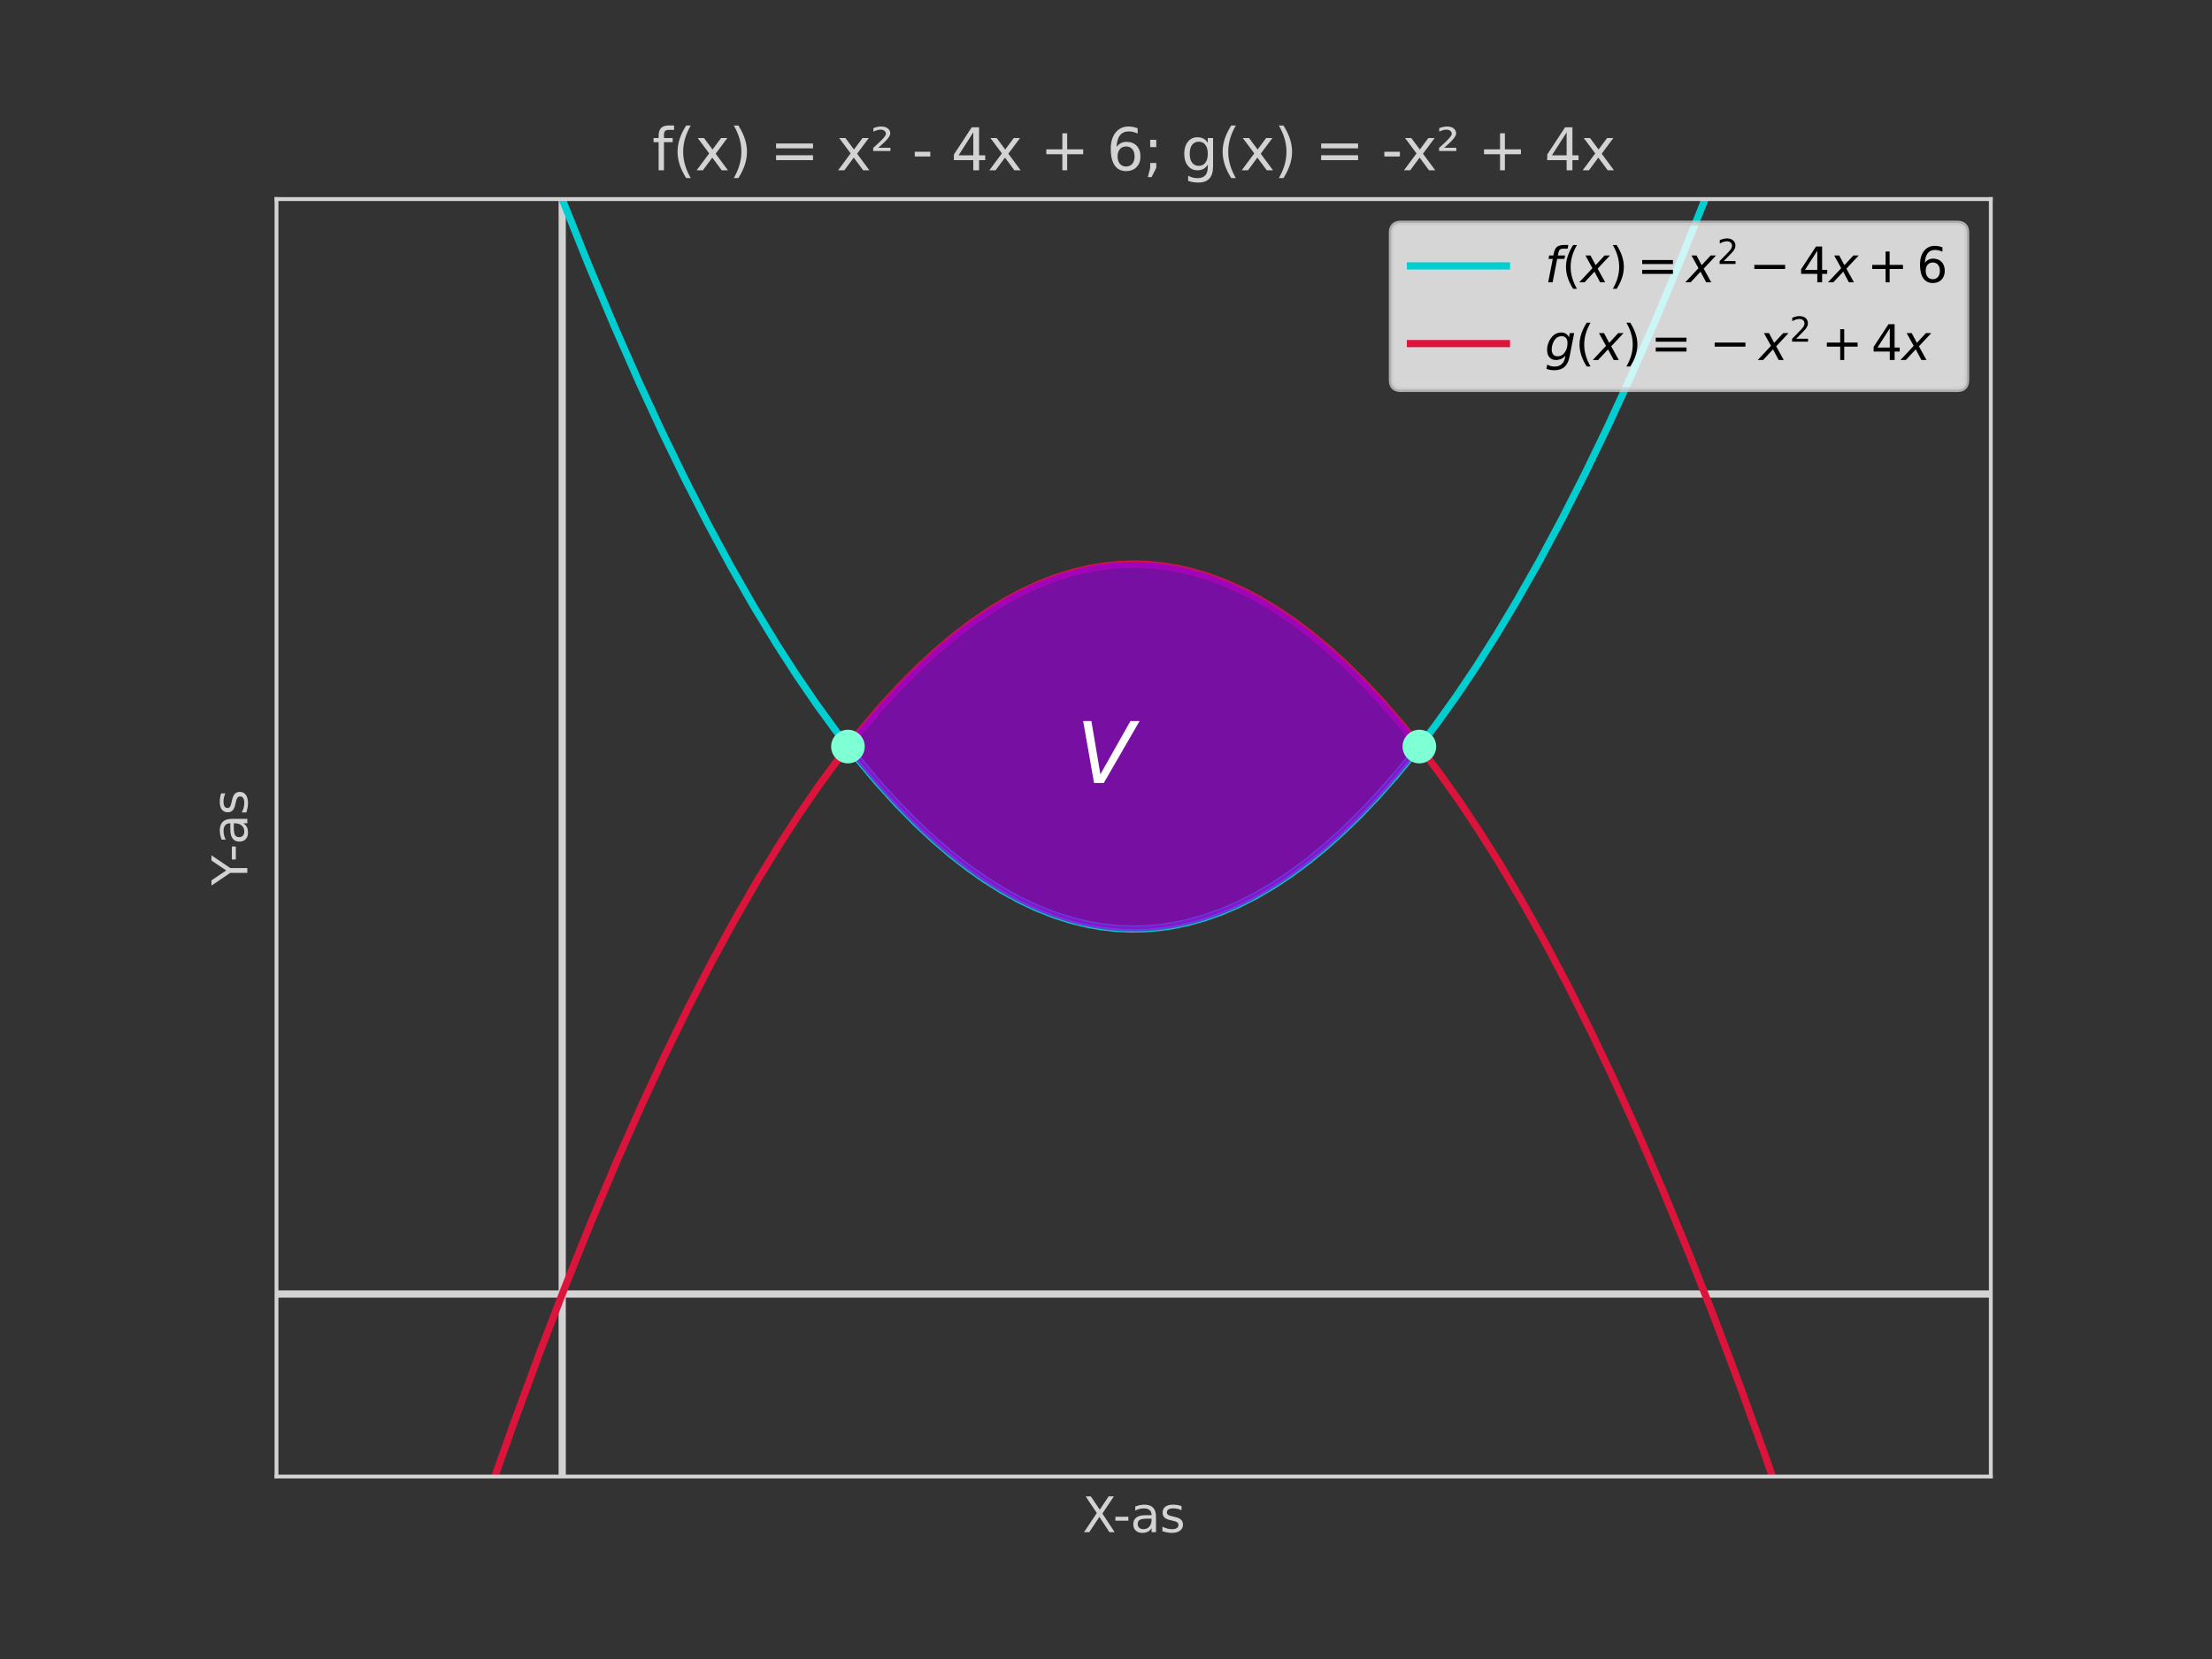 <?xml version="1.0" encoding="utf-8" standalone="no"?>
<!DOCTYPE svg PUBLIC "-//W3C//DTD SVG 1.1//EN"
  "http://www.w3.org/Graphics/SVG/1.1/DTD/svg11.dtd">
<svg xmlns:xlink="http://www.w3.org/1999/xlink" width="460.8pt" height="345.6pt" viewBox="0 0 460.8 345.6" xmlns="http://www.w3.org/2000/svg" version="1.1">
 <rect x="0" y="0" width="460.8" height="345.6" fill="#333333" stroke="none"/>
 <defs>
  <style type="text/css">*{stroke-linejoin: round; stroke-linecap: butt}</style>
 </defs>
 <g id="figure_1">
  <g id="patch_1">
   <path d="M 0 345.6 
L 460.8 345.6 
L 460.8 0 
L 0 0 
L 0 345.6 
z
" style="fill: none"/>
  </g>
  <g id="axes_1">
   <g id="patch_2">
    <path d="M 57.6 307.584 
L 414.72 307.584 
L 414.72 41.472 
L 57.6 41.472 
z
" style="fill: none"/>
   </g>
   <g id="LineCollection_1">
    <path d="M 57.6 269.568 
L 414.72 269.568 
" clip-path="url(#pd2ce0113f4)" style="fill: none; stroke: #d3d3d3; stroke-width: 1.5"/>
   </g>
   <g id="LineCollection_2">
    <path d="M 117.12 307.584 
L 117.12 41.472 
" clip-path="url(#pd2ce0113f4)" style="fill: none; stroke: #d3d3d3; stroke-width: 1.5"/>
   </g>
   <g id="matplotlib.axis_1">
    <g id="text_1">
     <!-- X-as -->
     <g style="fill: #d3d3d3" transform="translate(225.512 319.182) scale(0.1 -0.1)">
      <defs>
       <path id="DejaVuSans-58" d="M 403 4666 
L 1081 4666 
L 2241 2931 
L 3406 4666 
L 4084 4666 
L 2584 2425 
L 4184 0 
L 3506 0 
L 2194 1984 
L 872 0 
L 191 0 
L 1856 2491 
L 403 4666 
z
" transform="scale(0.016)"/>
       <path id="DejaVuSans-2d" d="M 313 2009 
L 1997 2009 
L 1997 1497 
L 313 1497 
L 313 2009 
z
" transform="scale(0.016)"/>
       <path id="DejaVuSans-61" d="M 2194 1759 
Q 1497 1759 1228 1600 
Q 959 1441 959 1056 
Q 959 750 1161 570 
Q 1363 391 1709 391 
Q 2188 391 2477 730 
Q 2766 1069 2766 1631 
L 2766 1759 
L 2194 1759 
z
M 3341 1997 
L 3341 0 
L 2766 0 
L 2766 531 
Q 2569 213 2275 61 
Q 1981 -91 1556 -91 
Q 1019 -91 701 211 
Q 384 513 384 1019 
Q 384 1609 779 1909 
Q 1175 2209 1959 2209 
L 2766 2209 
L 2766 2266 
Q 2766 2663 2505 2880 
Q 2244 3097 1772 3097 
Q 1472 3097 1187 3025 
Q 903 2953 641 2809 
L 641 3341 
Q 956 3463 1253 3523 
Q 1550 3584 1831 3584 
Q 2591 3584 2966 3190 
Q 3341 2797 3341 1997 
z
" transform="scale(0.016)"/>
       <path id="DejaVuSans-73" d="M 2834 3397 
L 2834 2853 
Q 2591 2978 2328 3040 
Q 2066 3103 1784 3103 
Q 1356 3103 1142 2972 
Q 928 2841 928 2578 
Q 928 2378 1081 2264 
Q 1234 2150 1697 2047 
L 1894 2003 
Q 2506 1872 2764 1633 
Q 3022 1394 3022 966 
Q 3022 478 2636 193 
Q 2250 -91 1575 -91 
Q 1294 -91 989 -36 
Q 684 19 347 128 
L 347 722 
Q 666 556 975 473 
Q 1284 391 1588 391 
Q 1994 391 2212 530 
Q 2431 669 2431 922 
Q 2431 1156 2273 1281 
Q 2116 1406 1581 1522 
L 1381 1569 
Q 847 1681 609 1914 
Q 372 2147 372 2553 
Q 372 3047 722 3315 
Q 1072 3584 1716 3584 
Q 2034 3584 2315 3537 
Q 2597 3491 2834 3397 
z
" transform="scale(0.016)"/>
      </defs>
      <use xlink:href="#DejaVuSans-58"/>
      <use xlink:href="#DejaVuSans-2d" x="63.506"/>
      <use xlink:href="#DejaVuSans-61" x="99.59"/>
      <use xlink:href="#DejaVuSans-73" x="160.869"/>
     </g>
    </g>
   </g>
   <g id="matplotlib.axis_2">
    <g id="text_2">
     <!-- Y-as -->
     <g style="fill: #d3d3d3" transform="translate(51.52 184.461) rotate(-90) scale(0.1 -0.1)">
      <defs>
       <path id="DejaVuSans-59" d="M -13 4666 
L 666 4666 
L 1959 2747 
L 3244 4666 
L 3922 4666 
L 2272 2222 
L 2272 0 
L 1638 0 
L 1638 2222 
L -13 4666 
z
" transform="scale(0.016)"/>
      </defs>
      <use xlink:href="#DejaVuSans-59"/>
      <use xlink:href="#DejaVuSans-2d" x="49.209"/>
      <use xlink:href="#DejaVuSans-61" x="85.293"/>
      <use xlink:href="#DejaVuSans-73" x="146.572"/>
     </g>
    </g>
   </g>
   <g id="line2d_1">
    <path d="M 101.518 -1 
L 106.406 12.869 
L 111.763 27.478 
L 117.12 41.472 
L 122.477 54.85 
L 127.834 67.612 
L 133.19 79.758 
L 137.952 90.037 
L 142.714 99.83 
L 147.475 109.137 
L 152.237 117.956 
L 156.998 126.289 
L 161.76 134.136 
L 165.926 140.603 
L 170.093 146.696 
L 174.259 152.418 
L 178.426 157.767 
L 182.592 162.743 
L 186.758 167.347 
L 190.925 171.578 
L 194.496 174.908 
L 198.067 177.965 
L 201.638 180.747 
L 205.21 183.256 
L 208.781 185.492 
L 212.352 187.453 
L 215.923 189.141 
L 219.494 190.556 
L 223.066 191.696 
L 226.637 192.563 
L 229.613 193.076 
L 232.589 193.399 
L 235.565 193.532 
L 238.541 193.475 
L 241.517 193.228 
L 244.493 192.791 
L 247.469 192.164 
L 251.04 191.16 
L 254.611 189.883 
L 258.182 188.332 
L 261.754 186.507 
L 265.325 184.408 
L 268.896 182.036 
L 272.467 179.39 
L 276.038 176.471 
L 279.61 173.277 
L 283.181 169.81 
L 286.752 166.069 
L 290.918 161.359 
L 295.085 156.277 
L 299.251 150.821 
L 303.418 144.993 
L 307.584 138.793 
L 311.75 132.22 
L 315.917 125.274 
L 320.678 116.881 
L 325.44 108 
L 330.202 98.633 
L 334.963 88.779 
L 339.725 78.439 
L 344.486 67.612 
L 349.843 54.85 
L 355.2 41.472 
L 360.557 27.478 
L 365.914 12.869 
L 370.802 -1 
L 370.802 -1 
" clip-path="url(#pd2ce0113f4)" style="fill: none; stroke: #00ced1; stroke-width: 1.5; stroke-linecap: square"/>
   </g>
   <g id="line2d_2">
    <path d="M 90.047 346.6 
L 95.693 329.238 
L 101.645 311.675 
L 107.002 296.518 
L 112.358 281.976 
L 117.715 268.051 
L 123.072 254.742 
L 128.429 242.048 
L 133.786 229.971 
L 138.547 219.752 
L 143.309 210.02 
L 148.07 200.774 
L 152.832 192.015 
L 157.594 183.743 
L 162.355 175.957 
L 166.522 169.544 
L 170.688 163.503 
L 174.854 157.835 
L 179.021 152.54 
L 183.187 147.616 
L 187.354 143.066 
L 191.52 138.888 
L 195.091 135.603 
L 198.662 132.593 
L 202.234 129.855 
L 205.805 127.392 
L 209.376 125.202 
L 212.947 123.286 
L 216.518 121.644 
L 220.09 120.275 
L 223.661 119.181 
L 227.232 118.359 
L 230.208 117.884 
L 233.184 117.599 
L 236.16 117.504 
L 239.136 117.599 
L 242.112 117.884 
L 245.088 118.359 
L 248.064 119.025 
L 251.635 120.074 
L 255.206 121.397 
L 258.778 122.994 
L 262.349 124.864 
L 265.92 127.008 
L 269.491 129.426 
L 273.062 132.117 
L 276.634 135.083 
L 280.205 138.322 
L 283.776 141.834 
L 287.347 145.621 
L 291.514 150.384 
L 295.68 155.52 
L 299.846 161.029 
L 304.013 166.91 
L 308.179 173.163 
L 312.346 179.789 
L 317.107 187.818 
L 321.869 196.334 
L 326.63 205.336 
L 331.392 214.825 
L 336.154 224.8 
L 340.915 235.262 
L 346.272 247.614 
L 351.629 260.581 
L 356.986 274.164 
L 362.342 288.363 
L 367.699 303.178 
L 373.056 318.609 
L 379.008 336.476 
L 382.273 346.6 
L 382.273 346.6 
" clip-path="url(#pd2ce0113f4)" style="fill: none; stroke: #dc143c; stroke-width: 1.5; stroke-linecap: square"/>
   </g>
   <g id="patch_3">
    <path d="M 57.6 307.584 
L 57.6 41.472 
" style="fill: none; stroke: #d3d3d3; stroke-width: 0.8; stroke-linejoin: miter; stroke-linecap: square"/>
   </g>
   <g id="patch_4">
    <path d="M 414.72 307.584 
L 414.72 41.472 
" style="fill: none; stroke: #d3d3d3; stroke-width: 0.8; stroke-linejoin: miter; stroke-linecap: square"/>
   </g>
   <g id="patch_5">
    <path d="M 57.6 307.584 
L 414.72 307.584 
" style="fill: none; stroke: #d3d3d3; stroke-width: 0.8; stroke-linejoin: miter; stroke-linecap: square"/>
   </g>
   <g id="patch_6">
    <path d="M 57.6 41.472 
L 414.72 41.472 
" style="fill: none; stroke: #d3d3d3; stroke-width: 0.8; stroke-linejoin: miter; stroke-linecap: square"/>
   </g>
   <g id="PolyCollection_1">
    <defs>
     <path id="m10090e147a" d="M 176.64 -190.08 
L 176.64 -190.08 
L 177.235 -189.323 
L 177.83 -188.575 
L 178.426 -187.833 
L 179.021 -187.1 
L 179.616 -186.373 
L 180.211 -185.655 
L 180.806 -184.944 
L 181.402 -184.241 
L 181.997 -183.545 
L 182.592 -182.857 
L 183.187 -182.176 
L 183.782 -181.504 
L 184.378 -180.838 
L 184.973 -180.181 
L 185.568 -179.531 
L 186.163 -178.888 
L 186.758 -178.253 
L 187.354 -177.626 
L 187.949 -177.006 
L 188.544 -176.394 
L 189.139 -175.79 
L 189.734 -175.193 
L 190.33 -174.604 
L 190.925 -174.022 
L 191.52 -173.448 
L 192.115 -172.882 
L 192.71 -172.323 
L 193.306 -171.771 
L 193.901 -171.228 
L 194.496 -170.692 
L 195.091 -170.163 
L 195.686 -169.643 
L 196.282 -169.129 
L 196.877 -168.624 
L 197.472 -168.126 
L 198.067 -167.635 
L 198.662 -167.153 
L 199.258 -166.677 
L 199.853 -166.21 
L 200.448 -165.75 
L 201.043 -165.297 
L 201.638 -164.853 
L 202.234 -164.415 
L 202.829 -163.986 
L 203.424 -163.564 
L 204.019 -163.149 
L 204.614 -162.743 
L 205.21 -162.344 
L 205.805 -161.952 
L 206.4 -161.568 
L 206.995 -161.192 
L 207.59 -160.823 
L 208.186 -160.462 
L 208.781 -160.108 
L 209.376 -159.762 
L 209.971 -159.424 
L 210.566 -159.093 
L 211.162 -158.77 
L 211.757 -158.454 
L 212.352 -158.147 
L 212.947 -157.846 
L 213.542 -157.554 
L 214.138 -157.268 
L 214.733 -156.991 
L 215.328 -156.721 
L 215.923 -156.459 
L 216.518 -156.204 
L 217.114 -155.957 
L 217.709 -155.717 
L 218.304 -155.485 
L 218.899 -155.261 
L 219.494 -155.044 
L 220.09 -154.835 
L 220.685 -154.634 
L 221.28 -154.44 
L 221.875 -154.254 
L 222.47 -154.075 
L 223.066 -153.904 
L 223.661 -153.741 
L 224.256 -153.585 
L 224.851 -153.436 
L 225.446 -153.296 
L 226.042 -153.163 
L 226.637 -153.037 
L 227.232 -152.919 
L 227.827 -152.809 
L 228.422 -152.706 
L 229.018 -152.611 
L 229.613 -152.524 
L 230.208 -152.444 
L 230.803 -152.372 
L 231.398 -152.307 
L 231.994 -152.25 
L 232.589 -152.201 
L 233.184 -152.159 
L 233.779 -152.125 
L 234.374 -152.098 
L 234.97 -152.079 
L 235.565 -152.068 
L 236.16 -152.064 
L 236.755 -152.068 
L 237.35 -152.079 
L 237.946 -152.098 
L 238.541 -152.125 
L 239.136 -152.159 
L 239.731 -152.201 
L 240.326 -152.25 
L 240.922 -152.307 
L 241.517 -152.372 
L 242.112 -152.444 
L 242.707 -152.524 
L 243.302 -152.611 
L 243.898 -152.706 
L 244.493 -152.809 
L 245.088 -152.919 
L 245.683 -153.037 
L 246.278 -153.163 
L 246.874 -153.296 
L 247.469 -153.436 
L 248.064 -153.585 
L 248.659 -153.741 
L 249.254 -153.904 
L 249.85 -154.075 
L 250.445 -154.254 
L 251.04 -154.44 
L 251.635 -154.634 
L 252.23 -154.835 
L 252.826 -155.044 
L 253.421 -155.261 
L 254.016 -155.485 
L 254.611 -155.717 
L 255.206 -155.957 
L 255.802 -156.204 
L 256.397 -156.459 
L 256.992 -156.721 
L 257.587 -156.991 
L 258.182 -157.268 
L 258.778 -157.554 
L 259.373 -157.846 
L 259.968 -158.147 
L 260.563 -158.454 
L 261.158 -158.77 
L 261.754 -159.093 
L 262.349 -159.424 
L 262.944 -159.762 
L 263.539 -160.108 
L 264.134 -160.462 
L 264.73 -160.823 
L 265.325 -161.192 
L 265.92 -161.568 
L 266.515 -161.952 
L 267.11 -162.344 
L 267.706 -162.743 
L 268.301 -163.149 
L 268.896 -163.564 
L 269.491 -163.986 
L 270.086 -164.415 
L 270.682 -164.853 
L 271.277 -165.297 
L 271.872 -165.75 
L 272.467 -166.21 
L 273.062 -166.677 
L 273.658 -167.153 
L 274.253 -167.635 
L 274.848 -168.126 
L 275.443 -168.624 
L 276.038 -169.129 
L 276.634 -169.643 
L 277.229 -170.163 
L 277.824 -170.692 
L 278.419 -171.228 
L 279.014 -171.771 
L 279.61 -172.323 
L 280.205 -172.882 
L 280.8 -173.448 
L 281.395 -174.022 
L 281.99 -174.604 
L 282.586 -175.193 
L 283.181 -175.79 
L 283.776 -176.394 
L 284.371 -177.006 
L 284.966 -177.626 
L 285.562 -178.253 
L 286.157 -178.888 
L 286.752 -179.531 
L 287.347 -180.181 
L 287.942 -180.838 
L 288.538 -181.504 
L 289.133 -182.176 
L 289.728 -182.857 
L 290.323 -183.545 
L 290.918 -184.241 
L 291.514 -184.944 
L 292.109 -185.655 
L 292.704 -186.373 
L 293.299 -187.1 
L 293.894 -187.833 
L 294.49 -188.575 
L 295.085 -189.323 
L 295.085 -190.837 
L 295.085 -190.837 
L 294.49 -191.585 
L 293.894 -192.327 
L 293.299 -193.06 
L 292.704 -193.787 
L 292.109 -194.505 
L 291.514 -195.216 
L 290.918 -195.919 
L 290.323 -196.615 
L 289.728 -197.303 
L 289.133 -197.984 
L 288.538 -198.656 
L 287.942 -199.322 
L 287.347 -199.979 
L 286.752 -200.629 
L 286.157 -201.272 
L 285.562 -201.907 
L 284.966 -202.534 
L 284.371 -203.154 
L 283.776 -203.766 
L 283.181 -204.37 
L 282.586 -204.967 
L 281.99 -205.556 
L 281.395 -206.138 
L 280.8 -206.712 
L 280.205 -207.278 
L 279.61 -207.837 
L 279.014 -208.389 
L 278.419 -208.932 
L 277.824 -209.468 
L 277.229 -209.997 
L 276.634 -210.517 
L 276.038 -211.031 
L 275.443 -211.536 
L 274.848 -212.034 
L 274.253 -212.525 
L 273.658 -213.007 
L 273.062 -213.483 
L 272.467 -213.95 
L 271.872 -214.41 
L 271.277 -214.863 
L 270.682 -215.307 
L 270.086 -215.745 
L 269.491 -216.174 
L 268.896 -216.596 
L 268.301 -217.011 
L 267.706 -217.417 
L 267.11 -217.816 
L 266.515 -218.208 
L 265.92 -218.592 
L 265.325 -218.968 
L 264.73 -219.337 
L 264.134 -219.698 
L 263.539 -220.052 
L 262.944 -220.398 
L 262.349 -220.736 
L 261.754 -221.067 
L 261.158 -221.39 
L 260.563 -221.706 
L 259.968 -222.013 
L 259.373 -222.314 
L 258.778 -222.606 
L 258.182 -222.892 
L 257.587 -223.169 
L 256.992 -223.439 
L 256.397 -223.701 
L 255.802 -223.956 
L 255.206 -224.203 
L 254.611 -224.443 
L 254.016 -224.675 
L 253.421 -224.899 
L 252.826 -225.116 
L 252.23 -225.325 
L 251.635 -225.526 
L 251.04 -225.72 
L 250.445 -225.906 
L 249.85 -226.085 
L 249.254 -226.256 
L 248.659 -226.419 
L 248.064 -226.575 
L 247.469 -226.724 
L 246.874 -226.864 
L 246.278 -226.997 
L 245.683 -227.123 
L 245.088 -227.241 
L 244.493 -227.351 
L 243.898 -227.454 
L 243.302 -227.549 
L 242.707 -227.636 
L 242.112 -227.716 
L 241.517 -227.788 
L 240.922 -227.853 
L 240.326 -227.91 
L 239.731 -227.959 
L 239.136 -228.001 
L 238.541 -228.035 
L 237.946 -228.062 
L 237.35 -228.081 
L 236.755 -228.092 
L 236.16 -228.096 
L 235.565 -228.092 
L 234.97 -228.081 
L 234.374 -228.062 
L 233.779 -228.035 
L 233.184 -228.001 
L 232.589 -227.959 
L 231.994 -227.91 
L 231.398 -227.853 
L 230.803 -227.788 
L 230.208 -227.716 
L 229.613 -227.636 
L 229.018 -227.549 
L 228.422 -227.454 
L 227.827 -227.351 
L 227.232 -227.241 
L 226.637 -227.123 
L 226.042 -226.997 
L 225.446 -226.864 
L 224.851 -226.724 
L 224.256 -226.575 
L 223.661 -226.419 
L 223.066 -226.256 
L 222.47 -226.085 
L 221.875 -225.906 
L 221.28 -225.72 
L 220.685 -225.526 
L 220.09 -225.325 
L 219.494 -225.116 
L 218.899 -224.899 
L 218.304 -224.675 
L 217.709 -224.443 
L 217.114 -224.203 
L 216.518 -223.956 
L 215.923 -223.701 
L 215.328 -223.439 
L 214.733 -223.169 
L 214.138 -222.892 
L 213.542 -222.606 
L 212.947 -222.314 
L 212.352 -222.013 
L 211.757 -221.706 
L 211.162 -221.39 
L 210.566 -221.067 
L 209.971 -220.736 
L 209.376 -220.398 
L 208.781 -220.052 
L 208.186 -219.698 
L 207.59 -219.337 
L 206.995 -218.968 
L 206.4 -218.592 
L 205.805 -218.208 
L 205.21 -217.816 
L 204.614 -217.417 
L 204.019 -217.011 
L 203.424 -216.596 
L 202.829 -216.174 
L 202.234 -215.745 
L 201.638 -215.307 
L 201.043 -214.863 
L 200.448 -214.41 
L 199.853 -213.95 
L 199.258 -213.483 
L 198.662 -213.007 
L 198.067 -212.525 
L 197.472 -212.034 
L 196.877 -211.536 
L 196.282 -211.031 
L 195.686 -210.517 
L 195.091 -209.997 
L 194.496 -209.468 
L 193.901 -208.932 
L 193.306 -208.389 
L 192.71 -207.837 
L 192.115 -207.278 
L 191.52 -206.712 
L 190.925 -206.138 
L 190.33 -205.556 
L 189.734 -204.967 
L 189.139 -204.37 
L 188.544 -203.766 
L 187.949 -203.154 
L 187.354 -202.534 
L 186.758 -201.907 
L 186.163 -201.272 
L 185.568 -200.629 
L 184.973 -199.979 
L 184.378 -199.322 
L 183.782 -198.656 
L 183.187 -197.984 
L 182.592 -197.303 
L 181.997 -196.615 
L 181.402 -195.919 
L 180.806 -195.216 
L 180.211 -194.505 
L 179.616 -193.787 
L 179.021 -193.06 
L 178.426 -192.327 
L 177.83 -191.585 
L 177.235 -190.837 
L 176.64 -190.08 
z
" style="stroke: #9400d3; stroke-opacity: 0.7"/>
    </defs>
    <g clip-path="url(#pd2ce0113f4)">
     <use xlink:href="#m10090e147a" x="0" y="345.6" style="fill: #9400d3; fill-opacity: 0.7; stroke: #9400d3; stroke-opacity: 0.7"/>
    </g>
   </g>
   <g id="text_3">
    <!-- $V$ -->
    <g style="fill: #ffffff" transform="translate(224.256 163.123) scale(0.173 -0.173)">
     <defs>
      <path id="DejaVuSans-Oblique-56" d="M 1319 0 
L 500 4666 
L 1119 4666 
L 1797 653 
L 4063 4666 
L 4750 4666 
L 2053 0 
L 1319 0 
z
" transform="scale(0.016)"/>
     </defs>
     <use xlink:href="#DejaVuSans-Oblique-56" transform="translate(0 0.094)"/>
    </g>
   </g>
   <g id="text_4">
    <!-- f(x) = x² - 4x + 6; g(x) = -x² + 4x -->
    <g style="fill: #d3d3d3" transform="translate(135.866 35.472) scale(0.12 -0.12)">
     <defs>
      <path id="DejaVuSans-66" d="M 2375 4863 
L 2375 4384 
L 1825 4384 
Q 1516 4384 1395 4259 
Q 1275 4134 1275 3809 
L 1275 3500 
L 2222 3500 
L 2222 3053 
L 1275 3053 
L 1275 0 
L 697 0 
L 697 3053 
L 147 3053 
L 147 3500 
L 697 3500 
L 697 3744 
Q 697 4328 969 4595 
Q 1241 4863 1831 4863 
L 2375 4863 
z
" transform="scale(0.016)"/>
      <path id="DejaVuSans-28" d="M 1984 4856 
Q 1566 4138 1362 3434 
Q 1159 2731 1159 2009 
Q 1159 1288 1364 580 
Q 1569 -128 1984 -844 
L 1484 -844 
Q 1016 -109 783 600 
Q 550 1309 550 2009 
Q 550 2706 781 3412 
Q 1013 4119 1484 4856 
L 1984 4856 
z
" transform="scale(0.016)"/>
      <path id="DejaVuSans-78" d="M 3513 3500 
L 2247 1797 
L 3578 0 
L 2900 0 
L 1881 1375 
L 863 0 
L 184 0 
L 1544 1831 
L 300 3500 
L 978 3500 
L 1906 2253 
L 2834 3500 
L 3513 3500 
z
" transform="scale(0.016)"/>
      <path id="DejaVuSans-29" d="M 513 4856 
L 1013 4856 
Q 1481 4119 1714 3412 
Q 1947 2706 1947 2009 
Q 1947 1309 1714 600 
Q 1481 -109 1013 -844 
L 513 -844 
Q 928 -128 1133 580 
Q 1338 1288 1338 2009 
Q 1338 2731 1133 3434 
Q 928 4138 513 4856 
z
" transform="scale(0.016)"/>
      <path id="DejaVuSans-20" transform="scale(0.016)"/>
      <path id="DejaVuSans-3d" d="M 678 2906 
L 4684 2906 
L 4684 2381 
L 678 2381 
L 678 2906 
z
M 678 1631 
L 4684 1631 
L 4684 1100 
L 678 1100 
L 678 1631 
z
" transform="scale(0.016)"/>
      <path id="DejaVuSans-b2" d="M 838 2444 
L 2163 2444 
L 2163 2088 
L 294 2088 
L 294 2431 
Q 400 2528 597 2703 
Q 1672 3656 1672 3950 
Q 1672 4156 1509 4282 
Q 1347 4409 1081 4409 
Q 919 4409 728 4354 
Q 538 4300 313 4191 
L 313 4575 
Q 553 4663 761 4706 
Q 969 4750 1147 4750 
Q 1600 4750 1872 4544 
Q 2144 4338 2144 4000 
Q 2144 3566 1109 2678 
Q 934 2528 838 2444 
z
" transform="scale(0.016)"/>
      <path id="DejaVuSans-34" d="M 2419 4116 
L 825 1625 
L 2419 1625 
L 2419 4116 
z
M 2253 4666 
L 3047 4666 
L 3047 1625 
L 3713 1625 
L 3713 1100 
L 3047 1100 
L 3047 0 
L 2419 0 
L 2419 1100 
L 313 1100 
L 313 1709 
L 2253 4666 
z
" transform="scale(0.016)"/>
      <path id="DejaVuSans-2b" d="M 2944 4013 
L 2944 2272 
L 4684 2272 
L 4684 1741 
L 2944 1741 
L 2944 0 
L 2419 0 
L 2419 1741 
L 678 1741 
L 678 2272 
L 2419 2272 
L 2419 4013 
L 2944 4013 
z
" transform="scale(0.016)"/>
      <path id="DejaVuSans-36" d="M 2113 2584 
Q 1688 2584 1439 2293 
Q 1191 2003 1191 1497 
Q 1191 994 1439 701 
Q 1688 409 2113 409 
Q 2538 409 2786 701 
Q 3034 994 3034 1497 
Q 3034 2003 2786 2293 
Q 2538 2584 2113 2584 
z
M 3366 4563 
L 3366 3988 
Q 3128 4100 2886 4159 
Q 2644 4219 2406 4219 
Q 1781 4219 1451 3797 
Q 1122 3375 1075 2522 
Q 1259 2794 1537 2939 
Q 1816 3084 2150 3084 
Q 2853 3084 3261 2657 
Q 3669 2231 3669 1497 
Q 3669 778 3244 343 
Q 2819 -91 2113 -91 
Q 1303 -91 875 529 
Q 447 1150 447 2328 
Q 447 3434 972 4092 
Q 1497 4750 2381 4750 
Q 2619 4750 2861 4703 
Q 3103 4656 3366 4563 
z
" transform="scale(0.016)"/>
      <path id="DejaVuSans-3b" d="M 750 3309 
L 1409 3309 
L 1409 2516 
L 750 2516 
L 750 3309 
z
M 750 794 
L 1409 794 
L 1409 256 
L 897 -744 
L 494 -744 
L 750 256 
L 750 794 
z
" transform="scale(0.016)"/>
      <path id="DejaVuSans-67" d="M 2906 1791 
Q 2906 2416 2648 2759 
Q 2391 3103 1925 3103 
Q 1463 3103 1205 2759 
Q 947 2416 947 1791 
Q 947 1169 1205 825 
Q 1463 481 1925 481 
Q 2391 481 2648 825 
Q 2906 1169 2906 1791 
z
M 3481 434 
Q 3481 -459 3084 -895 
Q 2688 -1331 1869 -1331 
Q 1566 -1331 1297 -1286 
Q 1028 -1241 775 -1147 
L 775 -588 
Q 1028 -725 1275 -790 
Q 1522 -856 1778 -856 
Q 2344 -856 2625 -561 
Q 2906 -266 2906 331 
L 2906 616 
Q 2728 306 2450 153 
Q 2172 0 1784 0 
Q 1141 0 747 490 
Q 353 981 353 1791 
Q 353 2603 747 3093 
Q 1141 3584 1784 3584 
Q 2172 3584 2450 3431 
Q 2728 3278 2906 2969 
L 2906 3500 
L 3481 3500 
L 3481 434 
z
" transform="scale(0.016)"/>
     </defs>
     <use xlink:href="#DejaVuSans-66"/>
     <use xlink:href="#DejaVuSans-28" x="35.205"/>
     <use xlink:href="#DejaVuSans-78" x="74.219"/>
     <use xlink:href="#DejaVuSans-29" x="133.398"/>
     <use xlink:href="#DejaVuSans-20" x="172.412"/>
     <use xlink:href="#DejaVuSans-3d" x="204.199"/>
     <use xlink:href="#DejaVuSans-20" x="287.988"/>
     <use xlink:href="#DejaVuSans-78" x="319.775"/>
     <use xlink:href="#DejaVuSans-b2" x="378.955"/>
     <use xlink:href="#DejaVuSans-20" x="419.043"/>
     <use xlink:href="#DejaVuSans-2d" x="450.83"/>
     <use xlink:href="#DejaVuSans-20" x="486.914"/>
     <use xlink:href="#DejaVuSans-34" x="518.701"/>
     <use xlink:href="#DejaVuSans-78" x="582.324"/>
     <use xlink:href="#DejaVuSans-20" x="641.504"/>
     <use xlink:href="#DejaVuSans-2b" x="673.291"/>
     <use xlink:href="#DejaVuSans-20" x="757.08"/>
     <use xlink:href="#DejaVuSans-36" x="788.867"/>
     <use xlink:href="#DejaVuSans-3b" x="852.49"/>
     <use xlink:href="#DejaVuSans-20" x="886.182"/>
     <use xlink:href="#DejaVuSans-67" x="917.969"/>
     <use xlink:href="#DejaVuSans-28" x="981.445"/>
     <use xlink:href="#DejaVuSans-78" x="1020.459"/>
     <use xlink:href="#DejaVuSans-29" x="1079.639"/>
     <use xlink:href="#DejaVuSans-20" x="1118.652"/>
     <use xlink:href="#DejaVuSans-3d" x="1150.439"/>
     <use xlink:href="#DejaVuSans-20" x="1234.229"/>
     <use xlink:href="#DejaVuSans-2d" x="1266.016"/>
     <use xlink:href="#DejaVuSans-78" x="1302.1"/>
     <use xlink:href="#DejaVuSans-b2" x="1361.279"/>
     <use xlink:href="#DejaVuSans-20" x="1401.367"/>
     <use xlink:href="#DejaVuSans-2b" x="1433.154"/>
     <use xlink:href="#DejaVuSans-20" x="1516.943"/>
     <use xlink:href="#DejaVuSans-34" x="1548.73"/>
     <use xlink:href="#DejaVuSans-78" x="1612.354"/>
    </g>
   </g>
   <g id="PathCollection_1">
    <defs>
     <path id="m96ef69d2ff" d="M 0 3 
C 0.796 3 1.559 2.684 2.121 2.121 
C 2.684 1.559 3 0.796 3 0 
C 3 -0.796 2.684 -1.559 2.121 -2.121 
C 1.559 -2.684 0.796 -3 0 -3 
C -0.796 -3 -1.559 -2.684 -2.121 -2.121 
C -2.684 -1.559 -3 -0.796 -3 0 
C -3 0.796 -2.684 1.559 -2.121 2.121 
C -1.559 2.684 -0.796 3 0 3 
z
" style="stroke: #7fffd4"/>
    </defs>
    <g clip-path="url(#pd2ce0113f4)">
     <use xlink:href="#m96ef69d2ff" x="176.64" y="155.52" style="fill: #7fffd4; stroke: #7fffd4"/>
     <use xlink:href="#m96ef69d2ff" x="295.68" y="155.52" style="fill: #7fffd4; stroke: #7fffd4"/>
    </g>
   </g>
   <g id="legend_1">
    <g id="patch_7">
     <path d="M 291.82 81.172 
L 407.72 81.172 
Q 409.72 81.172 409.72 79.172 
L 409.72 48.472 
Q 409.72 46.472 407.72 46.472 
L 291.82 46.472 
Q 289.82 46.472 289.82 48.472 
L 289.82 79.172 
Q 289.82 81.172 291.82 81.172 
z
" style="fill: #ffffff; opacity: 0.8; stroke: #cccccc; stroke-linejoin: miter"/>
    </g>
    <g id="line2d_3">
     <path d="M 293.82 55.392 
L 303.82 55.392 
L 313.82 55.392 
" style="fill: none; stroke: #00ced1; stroke-width: 1.5; stroke-linecap: square"/>
    </g>
    <g id="text_5">
     <!-- $f(x) = x^{2} - 4 x + 6$ -->
     <g transform="translate(321.82 58.892) scale(0.1 -0.1)">
      <defs>
       <path id="DejaVuSans-Oblique-66" d="M 3059 4863 
L 2969 4384 
L 2419 4384 
Q 2106 4384 1964 4261 
Q 1822 4138 1753 3809 
L 1691 3500 
L 2638 3500 
L 2553 3053 
L 1606 3053 
L 1013 0 
L 434 0 
L 1031 3053 
L 481 3053 
L 563 3500 
L 1113 3500 
L 1159 3744 
Q 1278 4363 1576 4613 
Q 1875 4863 2516 4863 
L 3059 4863 
z
" transform="scale(0.016)"/>
       <path id="DejaVuSans-Oblique-78" d="M 3841 3500 
L 2234 1784 
L 3219 0 
L 2559 0 
L 1819 1388 
L 531 0 
L -166 0 
L 1556 1844 
L 641 3500 
L 1300 3500 
L 1972 2234 
L 3144 3500 
L 3841 3500 
z
" transform="scale(0.016)"/>
       <path id="DejaVuSans-32" d="M 1228 531 
L 3431 531 
L 3431 0 
L 469 0 
L 469 531 
Q 828 903 1448 1529 
Q 2069 2156 2228 2338 
Q 2531 2678 2651 2914 
Q 2772 3150 2772 3378 
Q 2772 3750 2511 3984 
Q 2250 4219 1831 4219 
Q 1534 4219 1204 4116 
Q 875 4013 500 3803 
L 500 4441 
Q 881 4594 1212 4672 
Q 1544 4750 1819 4750 
Q 2544 4750 2975 4387 
Q 3406 4025 3406 3419 
Q 3406 3131 3298 2873 
Q 3191 2616 2906 2266 
Q 2828 2175 2409 1742 
Q 1991 1309 1228 531 
z
" transform="scale(0.016)"/>
       <path id="DejaVuSans-2212" d="M 678 2272 
L 4684 2272 
L 4684 1741 
L 678 1741 
L 678 2272 
z
" transform="scale(0.016)"/>
      </defs>
      <use xlink:href="#DejaVuSans-Oblique-66" transform="translate(0 0.766)"/>
      <use xlink:href="#DejaVuSans-28" transform="translate(35.205 0.766)"/>
      <use xlink:href="#DejaVuSans-Oblique-78" transform="translate(74.219 0.766)"/>
      <use xlink:href="#DejaVuSans-29" transform="translate(133.398 0.766)"/>
      <use xlink:href="#DejaVuSans-3d" transform="translate(191.895 0.766)"/>
      <use xlink:href="#DejaVuSans-Oblique-78" transform="translate(295.166 0.766)"/>
      <use xlink:href="#DejaVuSans-32" transform="translate(358.812 39.047) scale(0.7)"/>
      <use xlink:href="#DejaVuSans-2212" transform="translate(425.565 0.766)"/>
      <use xlink:href="#DejaVuSans-34" transform="translate(528.836 0.766)"/>
      <use xlink:href="#DejaVuSans-Oblique-78" transform="translate(592.459 0.766)"/>
      <use xlink:href="#DejaVuSans-2b" transform="translate(671.121 0.766)"/>
      <use xlink:href="#DejaVuSans-36" transform="translate(774.393 0.766)"/>
     </g>
    </g>
    <g id="line2d_4">
     <path d="M 293.82 71.572 
L 303.82 71.572 
L 313.82 71.572 
" style="fill: none; stroke: #dc143c; stroke-width: 1.5; stroke-linecap: square"/>
    </g>
    <g id="text_6">
     <!-- $g(x) = - x^{2} + 4 x$ -->
     <g transform="translate(321.82 75.072) scale(0.1 -0.1)">
      <defs>
       <path id="DejaVuSans-Oblique-67" d="M 3816 3500 
L 3219 434 
Q 3047 -456 2561 -893 
Q 2075 -1331 1253 -1331 
Q 950 -1331 690 -1286 
Q 431 -1241 206 -1147 
L 313 -588 
Q 525 -725 762 -790 
Q 1000 -856 1269 -856 
Q 1816 -856 2167 -557 
Q 2519 -259 2631 300 
L 2681 563 
Q 2441 288 2122 144 
Q 1803 0 1434 0 
Q 903 0 598 351 
Q 294 703 294 1319 
Q 294 1803 478 2267 
Q 663 2731 997 3091 
Q 1219 3328 1514 3456 
Q 1809 3584 2131 3584 
Q 2484 3584 2746 3420 
Q 3009 3256 3138 2956 
L 3238 3500 
L 3816 3500 
z
M 2950 2216 
Q 2950 2641 2750 2872 
Q 2550 3103 2181 3103 
Q 1953 3103 1747 3012 
Q 1541 2922 1394 2759 
Q 1156 2491 1023 2127 
Q 891 1763 891 1375 
Q 891 944 1092 712 
Q 1294 481 1672 481 
Q 2219 481 2584 976 
Q 2950 1472 2950 2216 
z
" transform="scale(0.016)"/>
      </defs>
      <use xlink:href="#DejaVuSans-Oblique-67" transform="translate(0 0.766)"/>
      <use xlink:href="#DejaVuSans-28" transform="translate(63.477 0.766)"/>
      <use xlink:href="#DejaVuSans-Oblique-78" transform="translate(102.49 0.766)"/>
      <use xlink:href="#DejaVuSans-29" transform="translate(161.67 0.766)"/>
      <use xlink:href="#DejaVuSans-3d" transform="translate(220.166 0.766)"/>
      <use xlink:href="#DejaVuSans-2212" transform="translate(342.92 0.766)"/>
      <use xlink:href="#DejaVuSans-Oblique-78" transform="translate(446.191 0.766)"/>
      <use xlink:href="#DejaVuSans-32" transform="translate(509.837 39.047) scale(0.7)"/>
      <use xlink:href="#DejaVuSans-2b" transform="translate(576.59 0.766)"/>
      <use xlink:href="#DejaVuSans-34" transform="translate(679.862 0.766)"/>
      <use xlink:href="#DejaVuSans-Oblique-78" transform="translate(743.485 0.766)"/>
     </g>
    </g>
   </g>
  </g>
 </g>
 <defs>
  <clipPath id="pd2ce0113f4">
   <rect x="57.6" y="41.472" width="357.12" height="266.112"/>
  </clipPath>
 </defs>
</svg>
